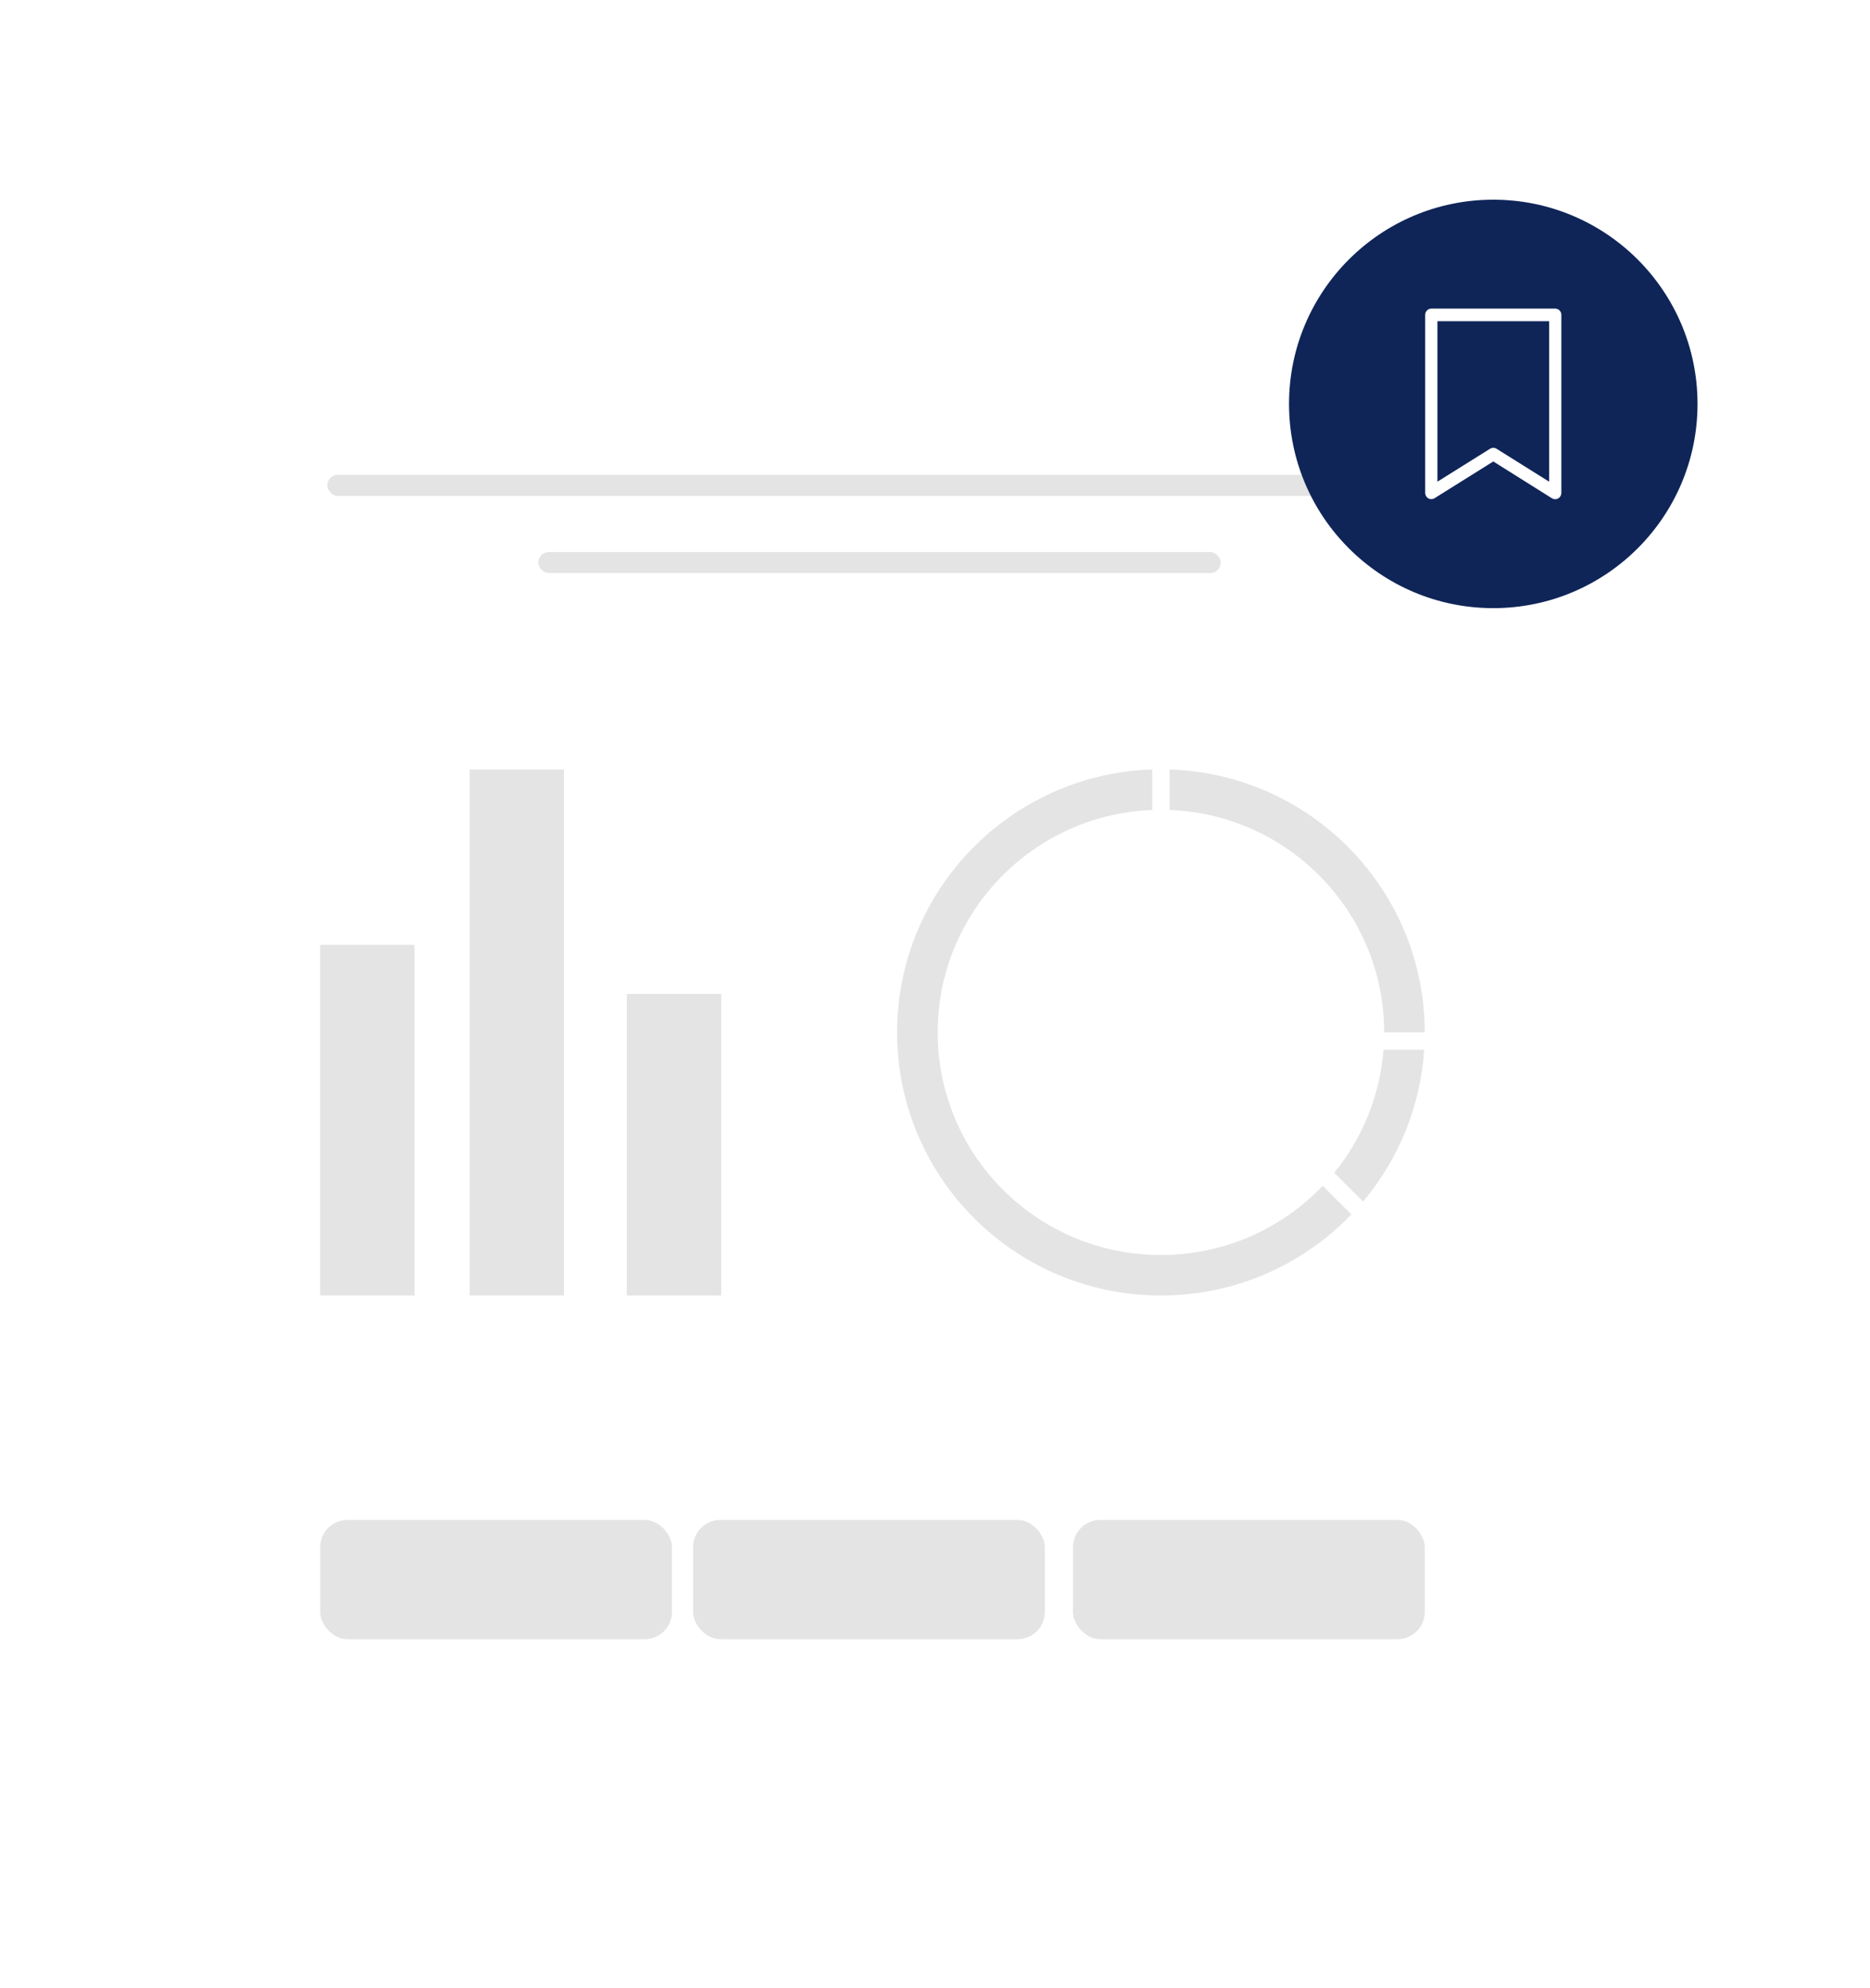 <?xml version="1.0" encoding="UTF-8"?>
<svg width="206px" height="219px" viewBox="0 0 206 219" version="1.1" xmlns="http://www.w3.org/2000/svg" xmlns:xlink="http://www.w3.org/1999/xlink">
    <title>ADB1F903-5CCE-4CC8-8C40-0EFEA5EAAE72@1.5x</title>
    <defs>
        <filter x="-15.2%" y="-14.1%" width="130.4%" height="128.2%" filterUnits="objectBoundingBox" id="filter-1">
            <feOffset dx="0" dy="3" in="SourceAlpha" result="shadowOffsetOuter1"></feOffset>
            <feGaussianBlur stdDeviation="5" in="shadowOffsetOuter1" result="shadowBlurOuter1"></feGaussianBlur>
            <feColorMatrix values="0 0 0 0 0   0 0 0 0 0   0 0 0 0 0  0 0 0 0.079 0" type="matrix" in="shadowBlurOuter1" result="shadowMatrixOuter1"></feColorMatrix>
            <feMerge>
                <feMergeNode in="shadowMatrixOuter1"></feMergeNode>
                <feMergeNode in="SourceGraphic"></feMergeNode>
            </feMerge>
        </filter>
    </defs>
    <g id="Page-1" stroke="none" stroke-width="1" fill="none" fill-rule="evenodd">
        <g id="2.1-A/-Light-Mode-/-מסך-הסבר-v3" transform="translate(-84, -519)">
            <g id="Group-18" filter="url(#filter-1)" transform="translate(103, 538)">
                <g id="Group-2">
                    <rect id="Rectangle-Copy-10" fill="#FFFFFF" x="0" y="11" width="155" height="170" rx="10"></rect>
                    <rect id="Rectangle-Copy-11" fill="#E4E4E4" x="17.05" y="30.318" width="121.675" height="2.318" rx="1.159"></rect>
                    <rect id="Rectangle-Copy-18" fill="#E4E4E4" x="40.3" y="38.818" width="75.175" height="2.318" rx="1.159"></rect>
                    <g id="Group-10-Copy" transform="translate(16.275, 145.455)" fill="#E4E4E4">
                        <rect id="Rectangle-Copy-8" x="82.925" y="0" width="38.75" height="13.136" rx="3"></rect>
                        <rect id="Rectangle-Copy-8" x="41.075" y="0" width="38.75" height="13.136" rx="3"></rect>
                        <rect id="Rectangle-Copy-8" x="0" y="0" width="38.75" height="13.136" rx="3"></rect>
                    </g>
                    <path d="M107.929,62.773 L107.929,67.235 C94.792,67.737 84.296,78.517 84.296,91.742 C84.296,105.287 95.306,116.268 108.888,116.268 C115.902,116.268 122.23,113.339 126.71,108.641 L129.873,111.795 C124.583,117.3 117.136,120.727 108.888,120.727 C92.837,120.727 79.825,107.75 79.825,91.742 C79.825,76.054 92.322,63.277 107.929,62.773 Z M137.888,93.653 C137.474,100 135.012,105.789 131.154,110.371 L127.978,107.204 C131.04,103.448 133.01,98.77 133.405,93.653 L137.888,93.653 Z M109.846,62.773 C125.453,63.277 137.95,76.054 137.95,91.742 L133.479,91.742 C133.479,78.517 122.983,67.737 109.846,67.235 L109.846,62.773 Z" id="Combined-Shape-Copy-2" fill="#E4E4E4" fill-rule="nonzero"></path>
                    <rect id="Rectangle-Copy-13" fill="#E4E4E4" x="16.275" y="82.091" width="10.394" height="38.636"></rect>
                    <rect id="Rectangle-Copy-15" fill="#E4E4E4" x="32.732" y="62.773" width="10.394" height="57.955"></rect>
                    <rect id="Rectangle-Copy-17" fill="#E4E4E4" x="50.056" y="87.5" width="10.394" height="33.227"></rect>
                    <g id="Group-3" transform="translate(123, 0)">
                        <circle id="Oval" fill="#0F2558" cx="22.5" cy="22.5" r="22.5"></circle>
                        <g id="Icon/more-Copy-3" transform="translate(14.362, 12.447)" fill="#FFFFFF" fill-rule="nonzero">
                            <path d="M14.478,10.055 L18.531,3.576 C18.661,3.369 18.666,3.109 18.543,2.897 C18.421,2.685 18.19,2.553 17.94,2.553 L-1.669,2.553 C-2.051,2.553 -2.362,2.855 -2.362,3.226 L-2.362,16.88 C-2.362,17.252 -2.051,17.553 -1.669,17.553 L17.94,17.553 C18.19,17.553 18.421,17.423 18.545,17.212 C18.669,17.001 18.669,16.741 18.545,16.53 L14.478,10.055 Z M-0.975,16.207 L-0.975,3.899 L16.706,3.899 L13.073,9.705 C12.94,9.921 12.94,10.19 13.073,10.405 L16.706,16.207 L-0.975,16.207 Z" id="Shape" transform="translate(8.138, 10.053) scale(-1, 1) rotate(-270) translate(-8.138, -10.053) "></path>
                        </g>
                    </g>
                </g>
            </g>
        </g>
    </g>
</svg>